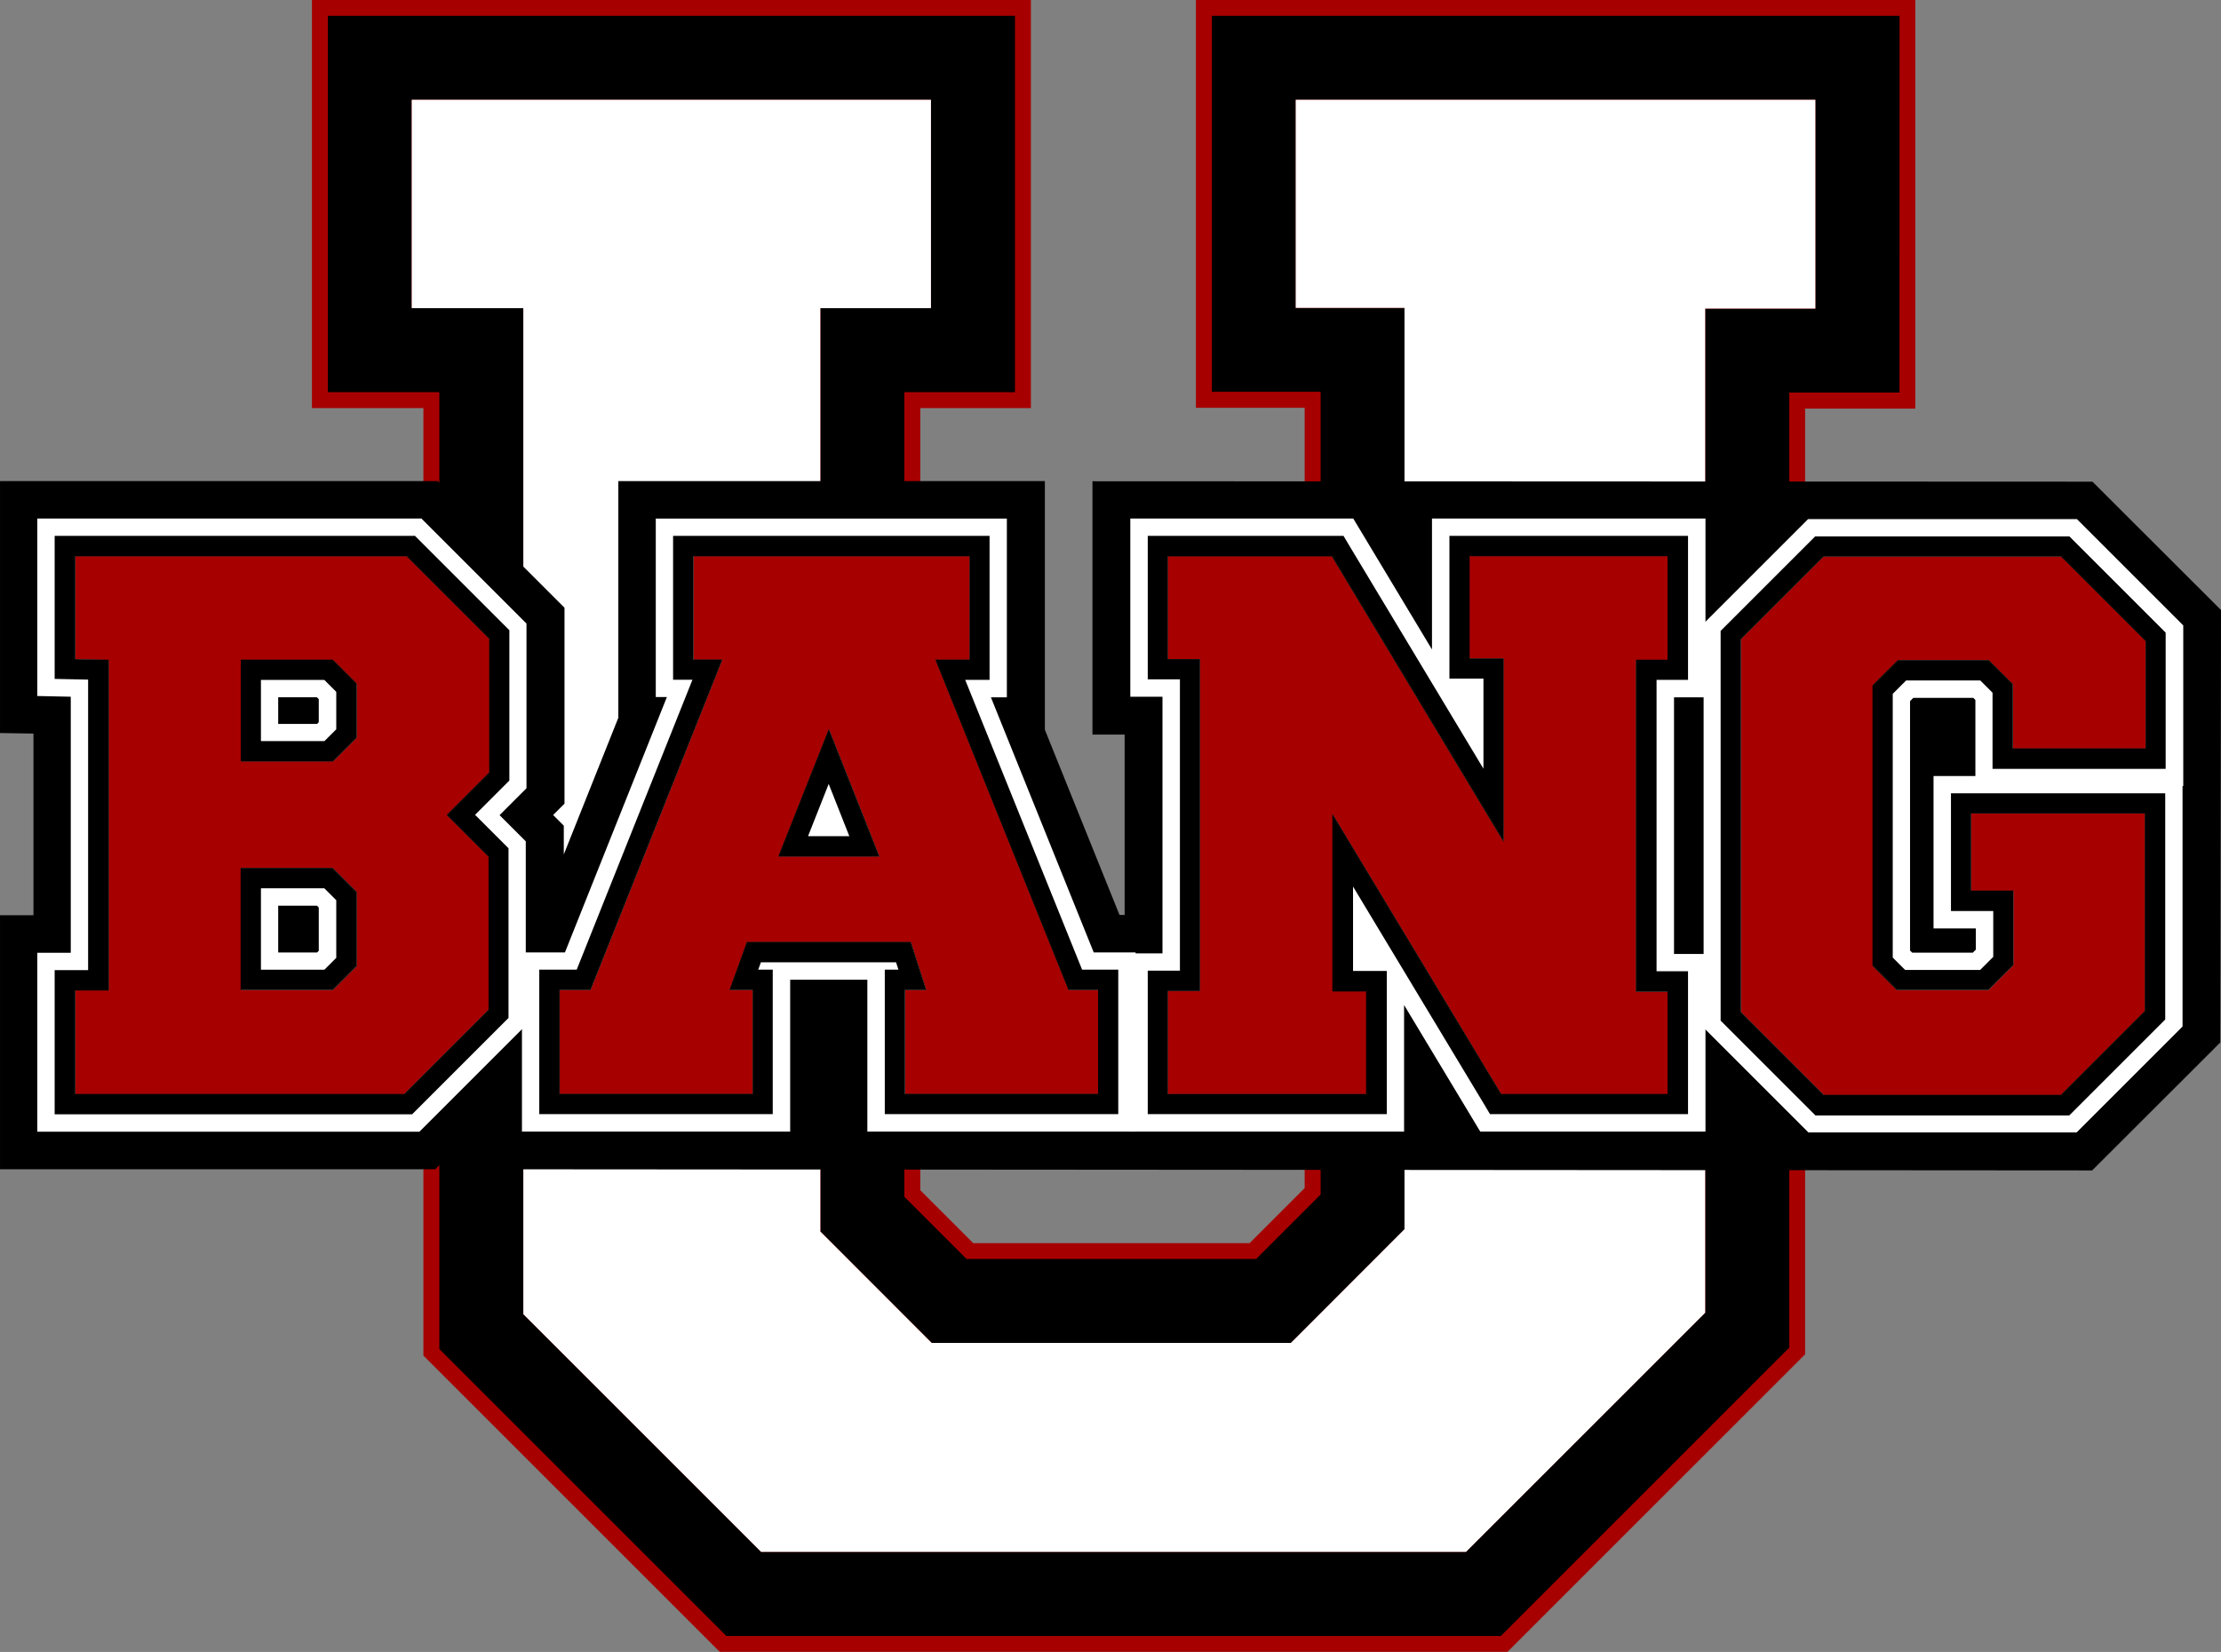 <svg version="1.1" viewBox="0 0 800 595.18" xmlns="http://www.w3.org/2000/svg">
 <rect x="0" y="0" width="800" height="595.18" fill="#808080" stroke="none"/>
 <defs>
  <style>
   .cls-2 {fill: #fff;}
   .cls-3 {fill: #a70000;}
   </style>
 </defs>
 <path class="cls-3" d="m542.97 595.13h-283.74l-106.72-106.72v-341.38h-40.154v-147.03h258.97v147.03h-39.846v281.79l19.077 19.077h99.538l19.846-19.846v-281.13h-39.179v-146.92h259.13v147.23h-39.692v340.72l-107.23 107.23zm-278.97-11.487h274.2l100.51-100.51v-347.44h39.692v-124.26h-236.2v124h39.179v297.33l-26.564 26.564h-109.08l-25.795-25.795v-298h39.846v-124.1h-236v124.1h40.154v348.1l100 100zm266.46-18.769h-258.67l-89.026-89.026v-359.13h-40.154v-86.564h198.46v86.564h-39.846v324.56l36.769 36.769h124.62l37.59-37.59v-323.9h-39.179v-86.461h198.67v86.718h-39.692v358.46l-89.487 89.487zm-253.95-11.487h249.18l82.769-82.769v-365.18h39.692v-63.795h-175.69v63.487h39.179v340.1l-44.308 44.308h-134.1l-43.487-43.487v-340.77h39.846v-63.59h-175.54v63.59h40.154v365.85l82.308 82.308z"/>
 <path d="m653.9 35.949v75.231h-39.692v361.79l-86.154 86.154h-253.95l-85.641-85.641v-362.46h-40.154v-75.077h187.03v75.077h-39.846v332.67l40.154 40.154h129.38l40.923-40.923v-332h-39.179v-74.974h187.18m30.256-30.256h-247.69v135.44h39.179v289.23l-23.231 23.231h-104.31l-22.41-22.41v-289.9h39.846v-135.59h-247.49v135.59h40.154v344.77l103.38 103.38h278.97l103.9-103.9v-344.1h39.692z"/>
 <path class="cls-2" d="m464.97 483.85 40.923-40.974v-331.95h-39.179v-74.974h187.18v75.231h-39.692v361.79l-86.154 86.154h-253.9l-85.641-85.641v-362.46h-40.205v-75.077h187.03v75.077h-39.846v332.67l40.103 40.154z" fill="#fff"/>
 <path d="m376.36 262.92v-89.59h-153.64v85.282l-19.641 49.231v-10.359l-3.846-3.846 4.103-4.103v-70.564l-45.641-45.641h-157.69v90.769l12.051 0.205v65.436h-12.051v91.538h156.77l17.744-17.692v17.692l579.08 0.41 46.154-46.103 0.256-155.79-46.308-46.256-360.2-0.154v91.282h11.59v64.974h-1.846z"/>
 <path class="cls-2" d="m349.23 200.41v37.282h-12.308l47.949 119.03h10.667v37.436h-69.538v-37.436h7.641l-5.538-17.282h-59.077l-6.256 17.282h8.359v37.436h-69.538v-37.436h11.128l47.487-119.03h-10.41v-37.282h99.436m-68.82 108.21h36.359l-18.205-45.949-18.205 45.949m82.359-121.79h-126.51v64.308h4s-36.718 92-36.718 92h-15.487v64.564h96.615v-54.718h27.795v54.718h96.615v-64.564h-15.077l-37.026-91.897h5.744v-64.41z"/>
 <path class="cls-2" d="m600.67 200.41v37.333h-11.333v119.59h11.333v36.872h-59.897l-60.769-100.97v63.949h12.154v36.974h-71.487v-37.128h11.59v-119.59h-11.59v-37.077h59.077l61.897 102.87v-66.051h-12.256v-36.82h71.385m13.538-13.538h-98.513v47.179l-24.41-40.615-3.949-6.564h-80.308v64.205h11.59v92.461h-11.59v64.205h98.615v-45.59l23.487 39.026 3.949 6.564h81.128v-64h-11.333v-92.461h11.333z"/>
 <path class="cls-2" d="m742.46 200.56 30.41 30.41v38.718h-47.795v-23.179l-8.667-8.667h-32.769l-9.077 9.077v101.08l8.718 8.718h33.077l8.974-8.974v-26.82h-15.231v-27.795h62.564v71.128l-30.256 30.256h-85.385l-29.846-29.846v-134.36l29.744-29.744h85.59m5.59-13.538h-96.82l-37.641 37.641v145.59l37.744 37.744h96.615l38.154-38.154v-86.615h0.256v-57.897l-3.949-3.949-30.41-30.41zm-58.872 64.41h21.538l0.769 0.769v27.385h-15.077v54.923h15.231v7.641l-1.077 1.077h-21.846l-0.769-0.769v-89.846l1.179-1.179z"/>
 <path class="cls-2" d="m146.46 200.41 29.795 29.795v48.103l-15.333 15.333 15.077 15.077v55.077l-30.41 30.41h-118.46v-37.333h12.051v-119.13l-12.051-0.256v-37.077h119.33m-59.692 73.949h33.179l8.513-8.513v-19.538l-8.615-8.615h-33.128v36.615m0 82.359h33.179l8.513-8.513v-26.82l-8.615-8.615h-33.128v43.949m65.282-169.85h-138.51v63.949l12.051 0.256v92.256h-12.051v64.461h137.64l38.308-38.308v-66.308l-9.436-9.436 9.692-9.692v-59.333l-37.692-37.692zm-51.744 64.41h13.949l0.667 0.667v8.308l-0.615 0.615h-14v-9.539zm0 75.077h13.949l0.667 0.667v15.59l-0.615 0.615h-14v-16.821z"/>
 <g transform="matrix(5.128 0 0 5.128 -112.82 -215.28)">
  <path class="cls-3" d="m97.06 111.54-9.35-23.21h2.4v-7.27h-19.39v7.26h2.03l-9.26 23.22h-2.17v7.3h13.56v-7.3h-1.63l1.22-3.37h11.52l1.08 3.37h-1.49v7.3h13.56v-7.3zm-20.38-9.38 3.55-8.96 3.55 8.96h-7.09z"/>
  <path d="m90.1 81.06v7.27h-2.4l9.35 23.21h2.08v7.3h-13.56v-7.3h1.49l-1.08-3.37h-11.52l-1.22 3.37h1.63v7.3h-13.56v-7.3h2.17l9.26-23.21h-2.03v-7.27h19.39m-13.42 21.1h7.09l-3.55-8.96-3.55 8.96m14.84-22.53h-22.23v10.11h1.36l-8.13 20.37h-2.63v10.15h16.4v-10.15h-1.02l0.19-0.52h9.49l0.17 0.52h-0.96v10.15h16.4v-10.15h-2.54l-8.21-20.36h1.71v-10.12zm-12.75 21.1 1.45-3.67 1.45 3.67h-2.91z"/>
  <path class="cls-3" d="m115.54 81.06 12.07 20.07v-12.88h-2.4v-7.19h13.92v7.28h-2.22v23.32h2.22v7.19h-11.68l-11.86-19.69v12.47h2.37v7.22h-13.94v-7.24h2.26v-23.32h-2.26v-7.23z" fill="#a70000"/>
  <path d="m139.13 81.06v7.28h-2.21v23.32h2.21v7.19h-11.68l-11.85-19.68v12.47h2.37v7.21h-13.94v-7.24h2.26v-23.32h-2.26v-7.23h11.52l12.07 20.06v-12.88h-2.39v-7.19h13.92m1.42-1.42h-16.76v10.03h2.39v6.33l-9.42-15.67-0.41-0.69h-13.75v10.08h2.26v20.47h-2.26v10.08h16.79v-10.06h-2.37v-5.93l9.21 15.3 0.41 0.69h13.91v-10.04h-2.21v-20.47h2.21z"/>
  <path class="cls-3" d="m144.29 86.89 5.8-5.8h16.69l5.93 5.93v7.55h-9.31v-4.51l-1.7-1.7h-6.39l-1.78 1.77v19.72l1.7 1.7h6.45l1.75-1.76v-5.23h-2.97v-5.42h12.2v13.87l-5.9 5.9h-16.65l-5.82-5.82z" fill="#a70000"/>
  <path d="m166.78 81.09 5.93 5.93v7.55h-9.32v-4.52l-1.69-1.69h-6.39l-1.77 1.77v19.71l1.7 1.7h6.44l1.75-1.75v-5.23h-2.97v-5.42h12.2v13.87l-5.9 5.9h-16.65l-5.82-5.82v-26.2l5.8-5.8h16.69m0.59-1.42h-17.87l-6.64 6.64v27.38l6.66 6.66h17.83l6.74-6.74v-15.89h-15.05v8.27h2.97v3.22l-0.92 0.92h-5.27l-0.87-0.87v-18.53l0.94-0.94h5.21l0.86 0.86v5.35h12.16v-9.57l-6.77-6.77z"/>
  <path class="cls-3" d="m56.37 86.87-5.81-5.81h-23.27v7.23l2.35 0.05v23.23h-2.35v7.28h23.1l5.93-5.93v-10.74l-2.94-2.94 2.99-2.99zm-9.31 23.01-1.66 1.66h-6.47v-8.57h6.46l1.68 1.68v5.23zm0-16.06-1.66 1.66h-6.47v-7.14h6.46l1.68 1.68v3.81z"/>
  <path d="m50.56 81.06 5.81 5.81v9.38l-2.99 2.99 2.94 2.94v10.74l-5.93 5.93h-23.1v-7.28h2.35v-23.23l-2.35-0.05v-7.23h23.27m-11.64 14.42h6.47l1.66-1.66v-3.81l-1.68-1.68h-6.46v7.14m0 16.06h6.47l1.66-1.66v-5.23l-1.68-1.68h-6.46v8.57m12.23-31.9h-25.29v10.05l1.4 0.03 0.95 0.02v20.41h-2.35v10.13h25.11l6.77-6.77v-11.92l-2.35-2.35 2.41-2.41v-10.56l-6.65-6.65zm-10.8 10.12h4.45l0.84 0.84v2.63l-0.83 0.83h-4.46zm0 14.64h4.45l0.84 0.84v4.05l-0.83 0.83h-4.46z"/>
 </g>
</svg>
